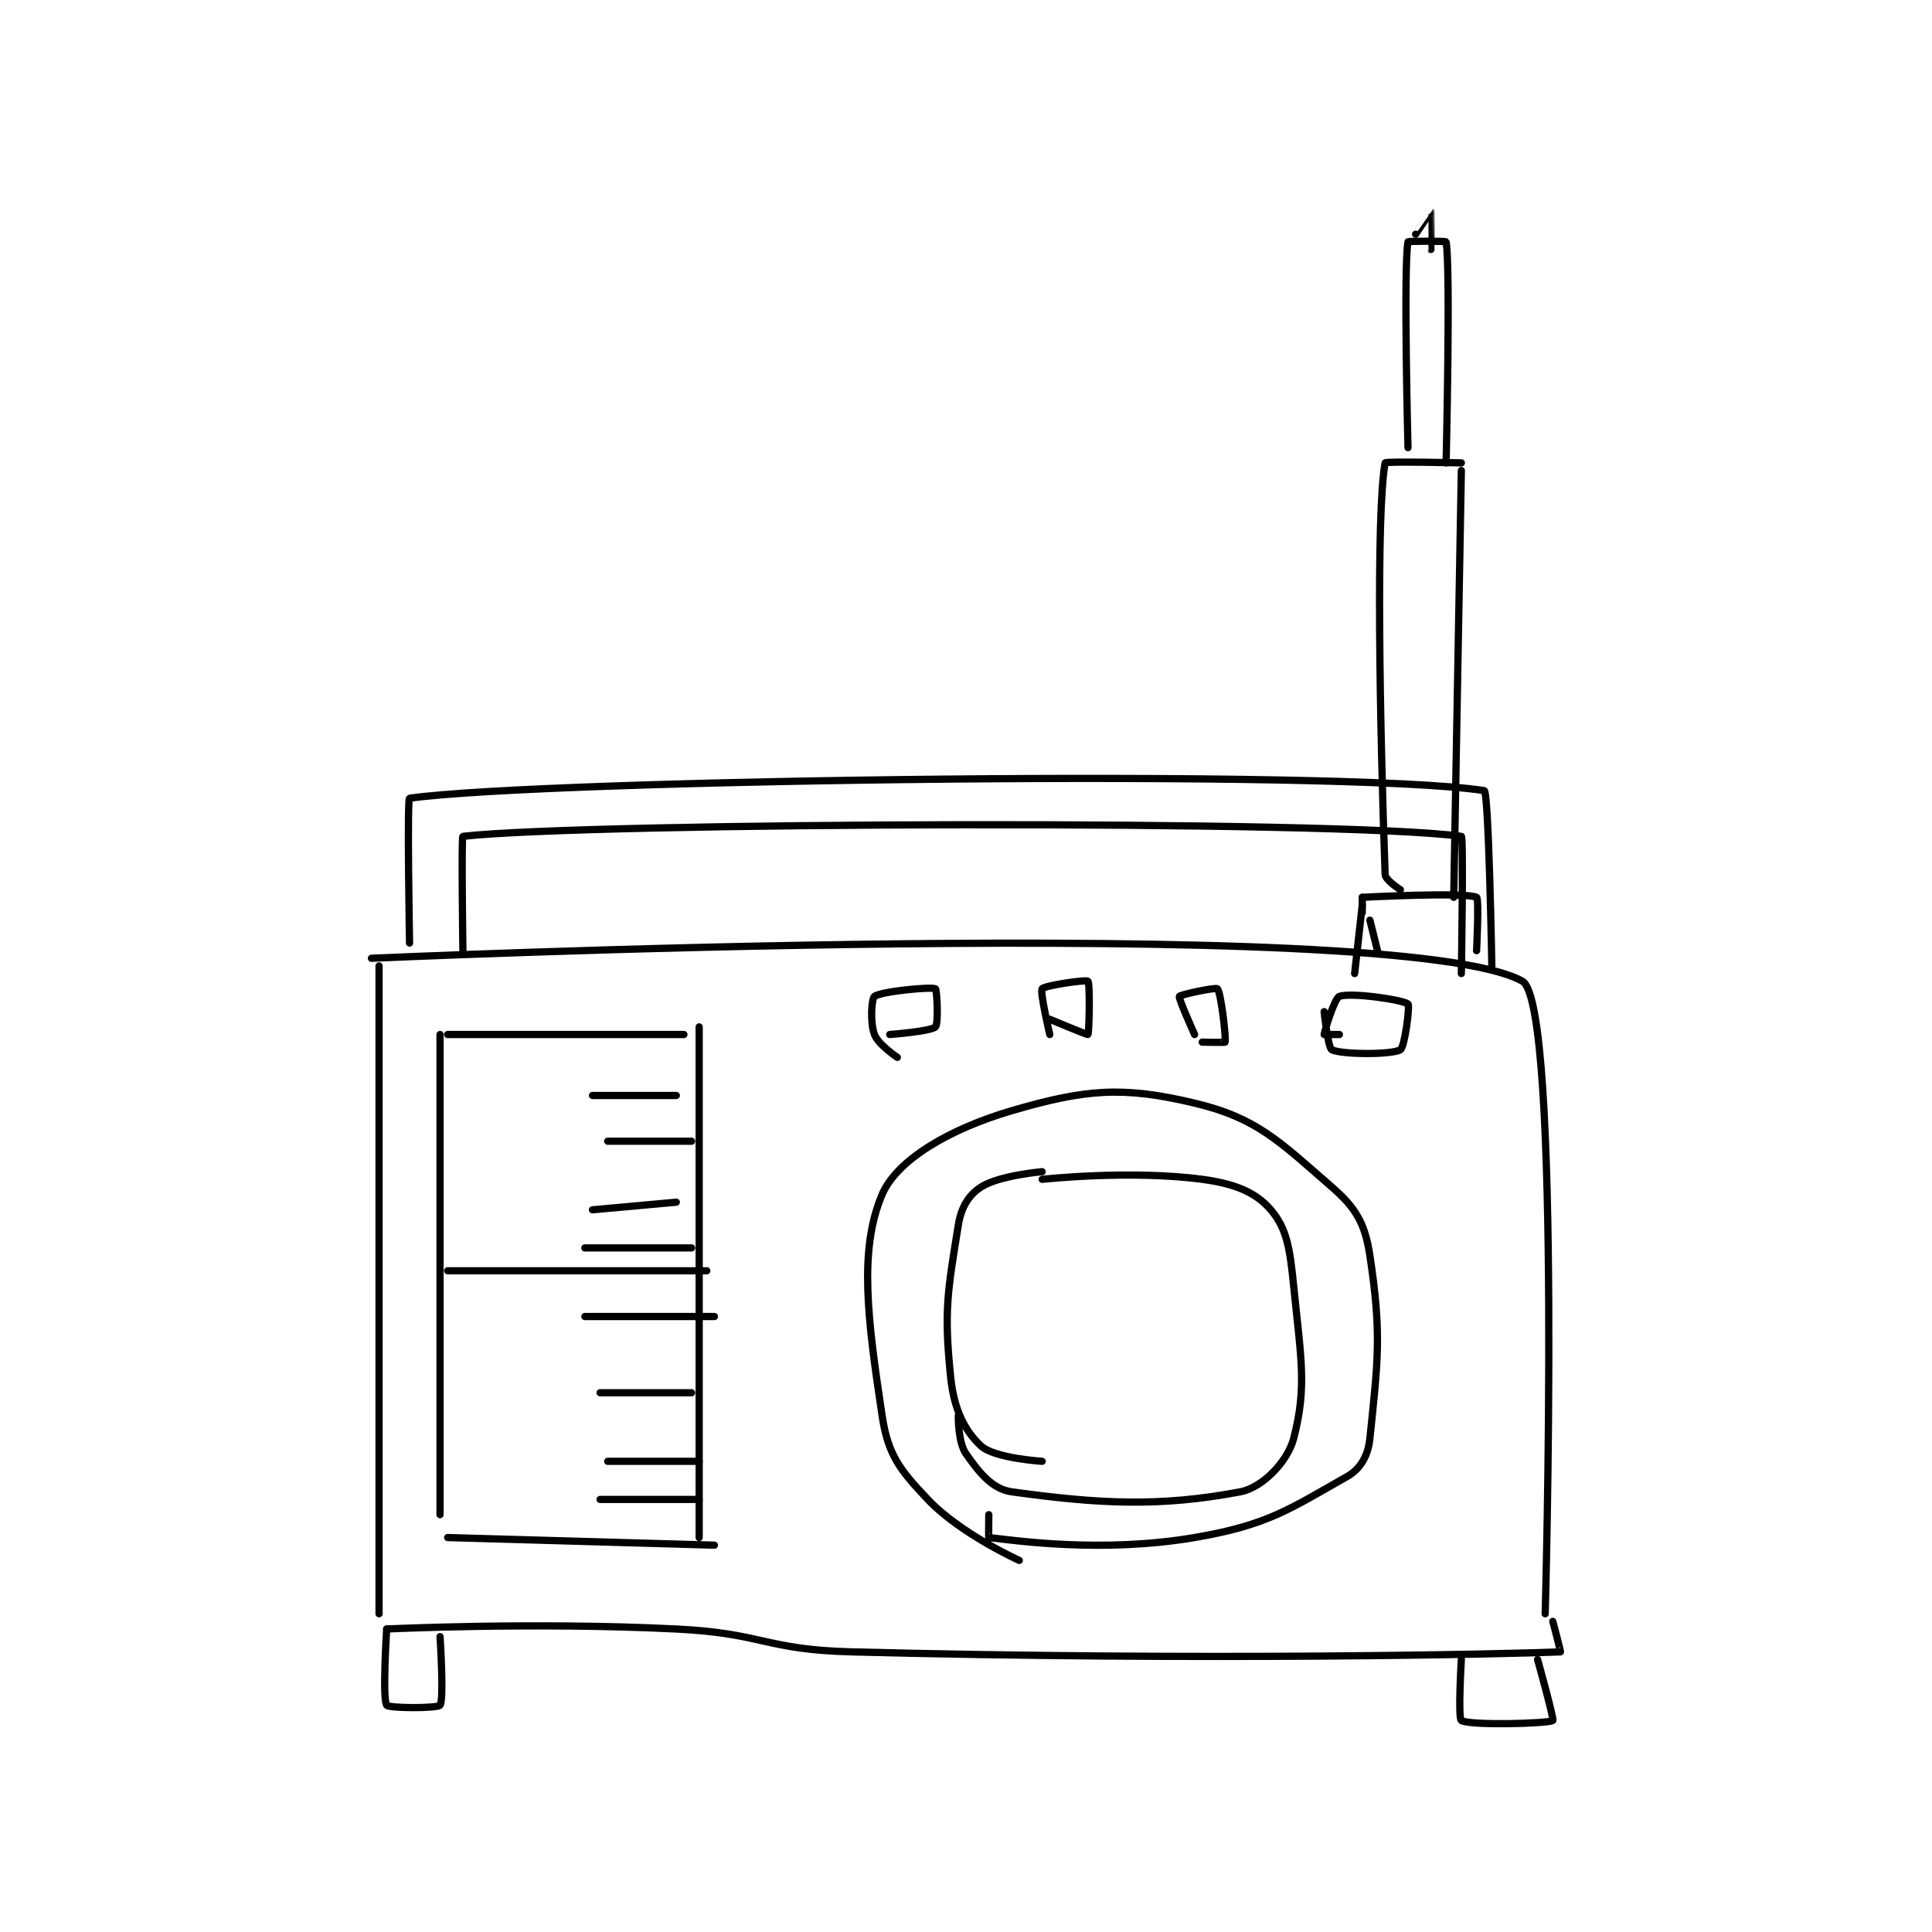 <?xml version="1.0" encoding="utf-8"?>
<!DOCTYPE svg PUBLIC "-//W3C//DTD SVG 1.1//EN" "http://www.w3.org/Graphics/SVG/1.1/DTD/svg11.dtd">
<svg viewBox="0 0 800 800" preserveAspectRatio="xMinYMin meet" xmlns="http://www.w3.org/2000/svg" version="1.1">
<g fill="none" stroke="black" stroke-linecap="round" stroke-linejoin="round" stroke-width="0.95">
<g transform="translate(153.804,87.52) scale(3.156) translate(-178,-63.417)">
<path id="0" d="M179 162.417 L179 247.417 "/>
<path id="1" d="M178 161.417 C178 161.417 312.779 155.358 329 164.417 C334.243 167.345 332 247.417 332 247.417 "/>
<path id="2" d="M180 249.417 C180 249.417 199.205 248.492 218 249.417 C229.449 249.98 229.566 252.121 241 252.417 C287.079 253.608 327.343 252.706 334 252.417 C334.059 252.414 333 248.417 333 248.417 "/>
<path id="3" d="M180 249.417 C180 249.417 179.413 258.578 180 259.417 C180.288 259.828 186.67 259.841 187 259.417 C187.545 258.716 187 250.417 187 250.417 "/>
<path id="4" d="M321 253.417 C321 253.417 320.538 261.109 321 261.417 C322.038 262.109 332.475 261.837 333 261.417 C333.192 261.263 331 253.417 331 253.417 "/>
<path id="5" d="M309 156.417 L310 160.417 "/>
<path id="6" d="M308 153.417 C308 153.417 321.46 152.698 323 153.417 C323.335 153.573 323 160.417 323 160.417 "/>
<path id="7" d="M308 153.417 L308 155.417 "/>
<path id="8" d="M313 152.417 C313 152.417 311.027 151.17 311 150.417 C310.298 130.771 309.791 102.943 311 96.417 C311.041 96.193 321 96.417 321 96.417 "/>
<path id="9" d="M321 97.417 L320 153.417 "/>
<path id="10" d="M314 94.417 C314 94.417 313.396 70.68 314 67.417 C314.021 67.305 318.982 67.312 319 67.417 C319.607 70.937 319 96.417 319 96.417 "/>
<path id="11" d="M315 66.417 C315 66.417 316.998 63.415 317 63.417 C317.009 63.425 317 68.417 317 68.417 "/>
<path id="12" d="M308 154.417 L307 163.417 "/>
<path id="13" d="M187 171.417 L187 234.417 "/>
<path id="14" d="M188 171.417 L219 171.417 "/>
<path id="15" d="M188 237.417 L223 238.417 "/>
<path id="16" d="M221 170.417 L221 237.417 "/>
<path id="17" d="M263 240.417 C263 240.417 255.297 236.952 251 232.417 C247.299 228.51 245.769 226.547 245 221.417 C243.125 208.914 241.892 199.729 245 192.417 C246.953 187.821 253.933 183.778 262 181.417 C271.692 178.58 276.578 178.173 286 180.417 C294.176 182.363 297.137 185.449 304 191.417 C307.193 194.193 308.365 196.229 309 200.417 C310.561 210.718 310.059 214.175 309 224.417 C308.766 226.683 307.781 228.41 306 229.417 C298.505 233.653 295.651 235.774 286 237.417 C273.802 239.493 262.334 237.787 259 237.417 C258.959 237.412 259 234.417 259 234.417 "/>
<path id="18" d="M207 179.417 L218 179.417 "/>
<path id="19" d="M209 185.417 L220 185.417 "/>
<path id="20" d="M207 194.417 L218 193.417 "/>
<path id="21" d="M206 199.417 L220 199.417 "/>
<path id="22" d="M206 208.417 L223 208.417 "/>
<path id="23" d="M208 218.417 L220 218.417 "/>
<path id="24" d="M209 227.417 L221 227.417 "/>
<path id="25" d="M208 232.417 L221 232.417 "/>
<path id="26" d="M188 202.417 L222 202.417 "/>
<path id="27" d="M266 227.417 C266 227.417 259.743 227.015 258 225.417 C255.828 223.426 254.431 220.586 254 216.417 C253.088 207.604 253.607 205.121 255 196.417 C255.379 194.051 256.397 192.437 258 191.417 C260.404 189.887 266 189.417 266 189.417 "/>
<path id="28" d="M266 190.417 C266 190.417 277.553 189.157 287 190.417 C291.288 190.988 294.026 192.114 296 194.417 C298.118 196.888 298.511 199.53 299 204.417 C299.949 213.905 300.77 217.59 299 224.417 C298.22 227.425 294.928 230.863 292 231.417 C281.449 233.413 273.503 233.014 262 231.417 C259.433 231.06 257.709 228.858 256 226.417 C254.941 224.904 255 221.417 255 221.417 "/>
<path id="29" d="M183 159.417 C183 159.417 182.665 140.464 183 140.417 C200.541 137.929 305.534 136.556 324 139.417 C324.598 139.509 325 162.417 325 162.417 "/>
<path id="30" d="M190 160.417 C190 160.417 189.788 145.441 190 145.417 C206.163 143.566 304.928 143.208 321 145.417 C321.303 145.458 321 163.417 321 163.417 "/>
<path id="31" d="M247 174.417 C247 174.417 244.494 172.734 244 171.417 C243.401 169.82 243.621 166.701 244 166.417 C244.884 165.753 251.424 165.129 252 165.417 C252.192 165.513 252.424 169.993 252 170.417 C251.407 171.01 246 171.417 246 171.417 "/>
<path id="32" d="M267 171.417 C267 171.417 265.688 165.854 266 165.417 C266.312 164.979 271.782 164.198 272 164.417 C272.305 164.722 272.173 171.244 272 171.417 C271.926 171.491 267 169.417 267 169.417 "/>
<path id="33" d="M286 171.417 C286 171.417 283.866 166.684 284 166.417 C284.117 166.183 288.777 165.194 289 165.417 C289.446 165.863 290.163 171.845 290 172.417 C289.979 172.49 287 172.417 287 172.417 "/>
<path id="34" d="M305 171.417 C305 171.417 303 171.417 303 171.417 C303 171.17 304.324 166.663 305 166.417 C306.53 165.861 313.375 166.87 314 167.417 C314.269 167.652 313.573 173.073 313 173.417 C311.878 174.09 305.288 174.06 304 173.417 C303.499 173.166 303 168.417 303 168.417 "/>
</g>
</g>
</svg>
